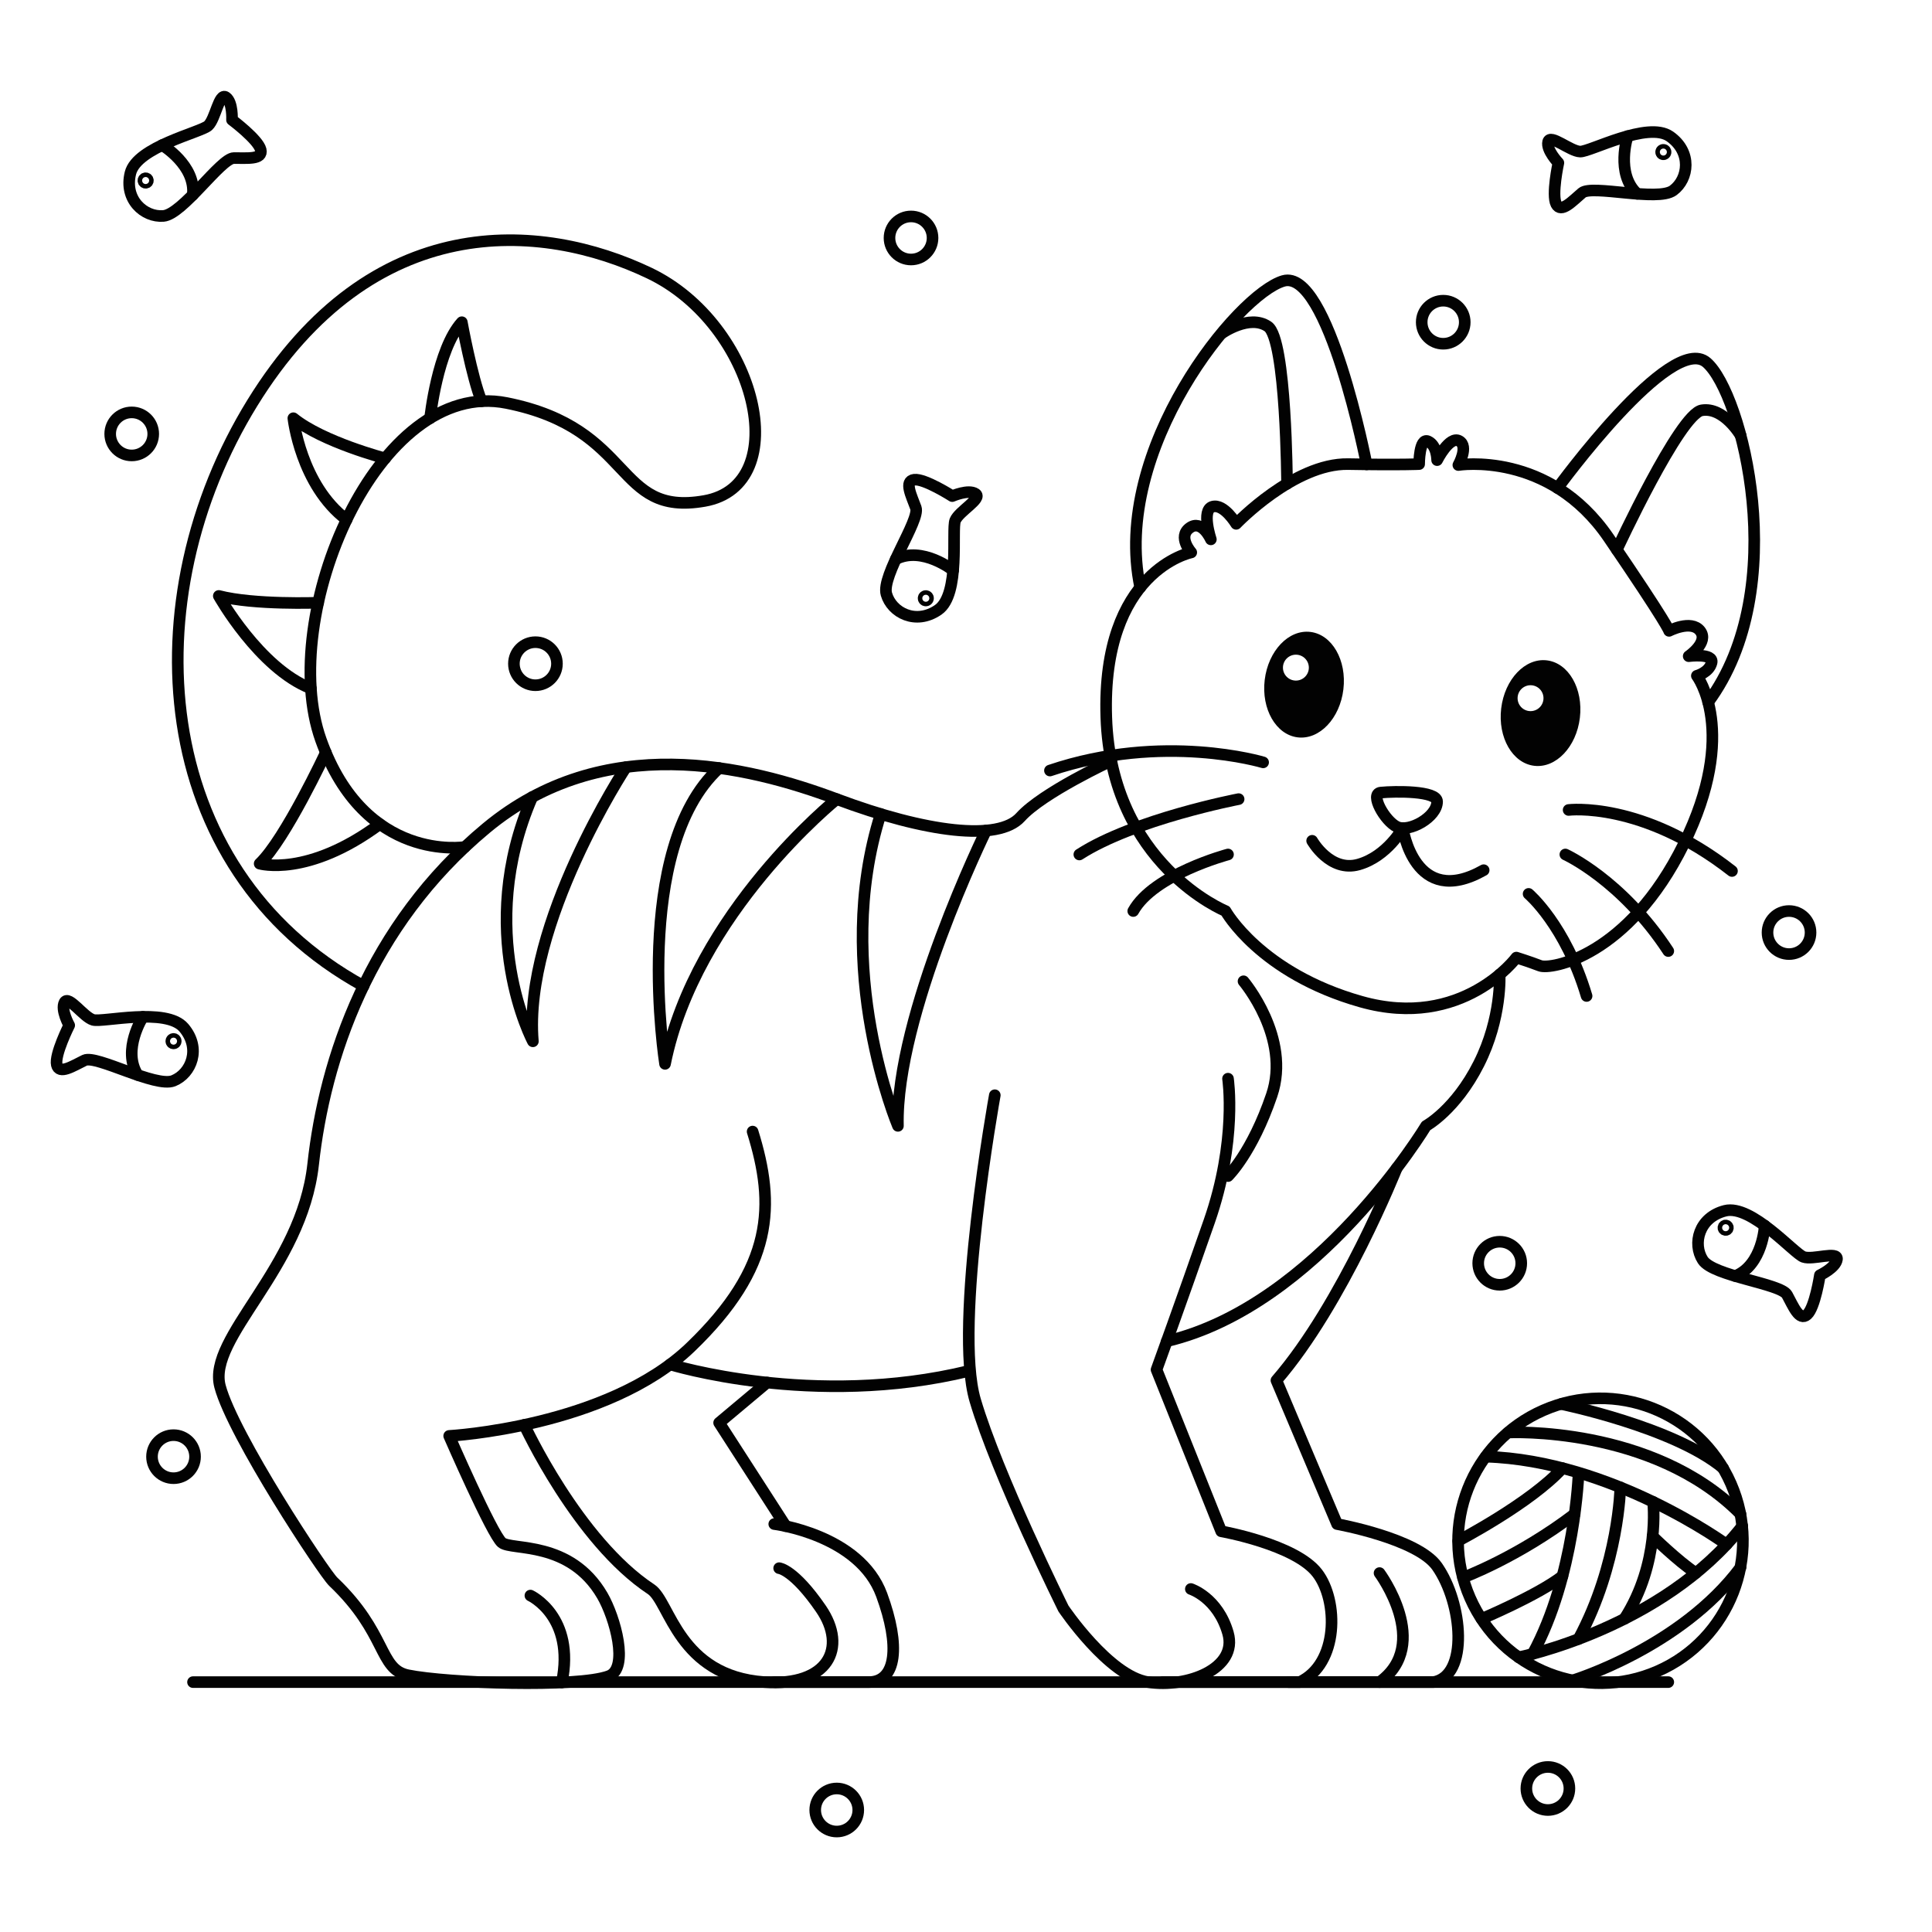<?xml version="1.0" encoding="utf-8"?>
<!-- Generator: Adobe Illustrator 27.5.0, SVG Export Plug-In . SVG Version: 6.00 Build 0)  -->
<svg version="1.1" xmlns="http://www.w3.org/2000/svg" xmlns:xlink="http://www.w3.org/1999/xlink" x="0px" y="0px"
	 viewBox="0 0 500 500" style="enable-background:new 0 0 500 500;" xml:space="preserve">
<g id="BACKGROUND">
	<rect style="fill:#FFFFFF;" width="500" height="500"/>
</g>
<g id="OBJECTS">
	<g>
		<g>
			<g>
				<g>
					<path style="fill:none;stroke:#020202;stroke-width:3;stroke-linecap:round;stroke-linejoin:round;stroke-miterlimit:10;" d="
						M377.42,120.352c0,0,23.465-3.805,38.897,18.814s15.643,24.099,15.643,24.099s5.708-2.96,8.033,0
						c2.325,2.96-2.96,6.553-2.96,6.553s6.553-0.846,5.919,1.691c-0.634,2.537-3.805,3.382-3.805,3.382s10.992,14.375-3.382,43.547
						c-14.375,29.173-34.457,32.555-37.205,31.498c-2.748-1.057-6.13-2.114-6.13-2.114s-13.952,18.814-40.165,11.415
						c-26.213-7.399-35.091-23.465-35.091-23.465s-29.595-12.049-30.864-50.1c-1.268-38.051,21.985-42.702,21.985-42.702
						s-3.594-4.016-0.423-6.342c3.171-2.325,5.496,2.96,5.496,2.96s-2.537-7.61,0.423-8.456c2.96-0.845,6.13,4.439,6.13,4.439
						s15.009-15.703,28.961-15.461c13.952,0.241,18.391-0.003,18.391-0.003s0-6.944,2.325-5.887
						c2.325,1.057,2.325,4.862,2.325,4.862s3.171-6.349,5.708-4.972C380.168,115.49,377.42,120.352,377.42,120.352z"/>
					<path style="fill:none;stroke:#020202;stroke-width:3;stroke-linecap:round;stroke-linejoin:round;stroke-miterlimit:10;" d="
						M357.338,205.121c3.674-0.37,14.591-0.505,14.586,2.325c-0.006,4.022-7.187,8.033-10.358,6.553
						C358.395,212.52,354.409,205.416,357.338,205.121z"/>
					<g>
						
							<ellipse transform="matrix(0.119 -0.993 0.993 0.119 167.809 558.639)" style="fill:#020202;" cx="398.867" cy="184.708" rx="13.741" ry="10.253"/>
						
							<ellipse transform="matrix(0.119 -0.993 0.993 0.119 121.213 491.353)" style="fill:#020202;" cx="337.634" cy="177.336" rx="13.741" ry="10.253"/>
					</g>
					<path style="fill:none;stroke:#020202;stroke-width:3;stroke-linecap:round;stroke-linejoin:round;stroke-miterlimit:10;" d="
						M363.04,214.309c0,0,2.965,21.041,20.934,10.894"/>
					<path style="fill:none;stroke:#020202;stroke-width:3;stroke-linecap:round;stroke-linejoin:round;stroke-miterlimit:10;" d="
						M339.581,217.593c0,0,4.651,8.244,12.049,6.13s11.41-9.415,11.41-9.415"/>
					<path style="fill:none;stroke:#020202;stroke-width:3;stroke-linecap:round;stroke-linejoin:round;stroke-miterlimit:10;" d="
						M405.958,209.619c0,0,19.026-2.384,42.279,15.796"/>
					<path style="fill:none;stroke:#020202;stroke-width:3;stroke-linecap:round;stroke-linejoin:round;stroke-miterlimit:10;" d="
						M405.113,221.139c0,0,14.586,6.601,26.636,24.993"/>
					<path style="fill:none;stroke:#020202;stroke-width:3;stroke-linecap:round;stroke-linejoin:round;stroke-miterlimit:10;" d="
						M395.6,231.334c0,0,9.513,8.033,15.009,26.424"/>
					<path style="fill:none;stroke:#020202;stroke-width:3;stroke-linecap:round;stroke-linejoin:round;stroke-miterlimit:10;" d="
						M326.897,197.299c0,0-25.79-7.822-55.174,2.114"/>
					<path style="fill:none;stroke:#020202;stroke-width:3;stroke-linecap:round;stroke-linejoin:round;stroke-miterlimit:10;" d="
						M320.555,206.812c0,0-27.059,5.189-41.222,14.327"/>
					<path style="fill:none;stroke:#020202;stroke-width:3;stroke-linecap:round;stroke-linejoin:round;stroke-miterlimit:10;" d="
						M317.807,221.139c0,0-19.237,5.121-24.522,14.634"/>
					<path style="fill:none;stroke:#020202;stroke-width:3;stroke-linecap:round;stroke-linejoin:round;stroke-miterlimit:10;" d="
						M287.595,196.894c0,0-17.775,8.227-23.483,14.569c-5.708,6.342-24.416,4.016-47.564-4.651
						c-23.148-8.667-60.247-17.763-90.688,7.502c-30.441,25.265-41.856,59.933-44.816,86.992
						c-2.959,27.058-27.481,44.816-24.099,57.499c3.382,12.684,26.903,48.26,29.296,50.535
						c14.007,13.318,11.746,22.661,19.335,24.21c10.13,2.067,43.907,3.254,51.992,0.224c5.279-1.978,1.621-15.17-1.691-20.852
						c-8.371-14.362-23.47-11.587-26.007-13.701c-2.537-2.114-13.625-27.611-13.625-27.611s40.901-2.236,62.463-22.953
						c21.562-20.717,21.985-36.783,16.066-55.808"/>
					<path style="fill:none;stroke:#020202;stroke-width:3;stroke-linecap:round;stroke-linejoin:round;stroke-miterlimit:10;" d="
						M135.686,368.754c0,0,13.799,29.986,32.813,42.546c4.907,3.242,7.04,22.474,29.342,24.03
						c16.5,1.151,21.562-8.878,14.586-19.025c-6.976-10.147-10.781-10.464-10.781-10.464"/>
					<path style="fill:none;stroke:#020202;stroke-width:3;stroke-linecap:round;stroke-linejoin:round;stroke-miterlimit:10;" d="
						M200.377,394.425c0,0,22.051,2.698,27.8,18.329c4.832,13.138,3.909,22.576-3.384,22.576c-7.293,0-24.416,0-24.416,0"/>
					<path style="fill:none;stroke:#020202;stroke-width:3;stroke-linecap:round;stroke-linejoin:round;stroke-miterlimit:10;" d="
						M173.436,353.114c0,0,37.088,11.504,77.359,1.674"/>
					
						<polyline style="fill:none;stroke:#020202;stroke-width:3;stroke-linecap:round;stroke-linejoin:round;stroke-miterlimit:10;" points="
						203.346,394.963 186.108,368.213 198.526,357.8 					"/>
					<path style="fill:none;stroke:#020202;stroke-width:3;stroke-linecap:round;stroke-linejoin:round;stroke-miterlimit:10;" d="
						M257.454,283.443c0,0-10.781,59.613-5.074,78.956c5.708,19.343,22.836,53.879,22.836,53.879s11.727,17.466,21.874,19.052
						c10.147,1.586,23.359-3.488,20.717-12.684c-2.642-9.196-9.618-11.415-9.618-11.415"/>
					<path style="fill:none;stroke:#020202;stroke-width:3;stroke-linecap:round;stroke-linejoin:round;stroke-miterlimit:10;" d="
						M321.823,253.953c0,0,12.367,14.586,7.293,29.489c-5.073,14.903-11.31,20.928-11.31,20.928"/>
					<path style="fill:none;stroke:#020202;stroke-width:3;stroke-linecap:round;stroke-linejoin:round;stroke-miterlimit:10;" d="
						M317.807,279.162c0,0,2.431,16.03-4.862,36.95c-7.293,20.919-13.635,38.36-13.635,38.36l16.737,41.826
						c0,0,19.163,3.381,24.87,10.812c5.479,7.135,5.565,23.465-4.582,28.221h-35.44"/>
					<path style="fill:none;stroke:#020202;stroke-width:3;stroke-linecap:round;stroke-linejoin:round;stroke-miterlimit:10;" d="
						M388.112,252.195c0,0,0.618,11.209-5.407,23.131c-6.025,11.922-13.635,16.044-13.635,16.044s-27.979,46.472-67.102,55.738"/>
					<path style="fill:none;stroke:#020202;stroke-width:3;stroke-linecap:round;stroke-linejoin:round;stroke-miterlimit:10;" d="
						M361.471,302.32c0,0-14.009,35.187-31.132,54.926l15.699,37.179c0,0,20.819,3.745,25.872,10.962
						c6.659,9.513,8.259,28.357-0.937,29.942h-37.479"/>
					<path style="fill:none;stroke:#020202;stroke-width:3;stroke-linecap:round;stroke-linejoin:round;stroke-miterlimit:10;" d="
						M357.021,407.108c0,0,13.635,18.391,0,28.221"/>
					<path style="fill:none;stroke:#020202;stroke-width:3;stroke-linecap:round;stroke-linejoin:round;stroke-miterlimit:10;" d="
						M403.105,126.301c0,0,29.384-40.406,38.579-32.479c9.196,7.927,22.185,58.48,0.384,87.902"/>
					<path style="fill:none;stroke:#020202;stroke-width:3;stroke-linecap:round;stroke-linejoin:round;stroke-miterlimit:10;" d="
						M418.431,142.273c0,0,16.277-35.133,21.985-36.084c5.708-0.951,10.061,6.516,10.061,6.516"/>
					<path style="fill:none;stroke:#020202;stroke-width:3;stroke-linecap:round;stroke-linejoin:round;stroke-miterlimit:10;" d="
						M353.676,120.18c0,0-9.896-50.846-21.557-47.467c-11.661,3.38-44.606,43.5-37.032,79.328"/>
					<path style="fill:none;stroke:#020202;stroke-width:3;stroke-linecap:round;stroke-linejoin:round;stroke-miterlimit:10;" d="
						M333.081,125.197c0,0-0.163-37.471-4.956-40.712c-4.793-3.241-11.86,1.736-11.86,1.736"/>
					<path style="fill:none;stroke:#020202;stroke-width:3;stroke-linecap:round;stroke-linejoin:round;stroke-miterlimit:10;" d="
						M255.191,214.942c0,0-23.457,47.89-22.805,76.428c0,0-17.197-40.598-4.467-80.705"/>
					<path style="fill:none;stroke:#020202;stroke-width:3;stroke-linecap:round;stroke-linejoin:round;stroke-miterlimit:10;" d="
						M216.549,206.812c0,0-36.556,29.322-44.438,68.514c0,0-8.833-55.637,13.997-76.556"/>
					<path style="fill:none;stroke:#020202;stroke-width:3;stroke-linecap:round;stroke-linejoin:round;stroke-miterlimit:10;" d="
						M162.018,198.529c0,0-26.644,40.521-24.107,70.962c0,0-15.244-28.438-0.17-63.209"/>
					<path style="fill:none;stroke:#020202;stroke-width:3;stroke-linecap:round;stroke-linejoin:round;stroke-miterlimit:10;" d="
						M120.339,219.19c0,0-25.87,4.323-37.286-27.704c-11.415-32.026,14.57-93.845,48.031-87.193
						c33.462,6.652,27.754,29.483,51.219,25.36c23.465-4.122,13.635-45.661-14.269-58.979
						C140.13,57.356,96.371,53.882,65.296,104.293c-31.075,50.411-26.781,120.395,28.783,150.882"/>
					<path style="fill:none;stroke:#020202;stroke-width:3;stroke-linecap:round;stroke-linejoin:round;stroke-miterlimit:10;" d="
						M111.303,108.234c0,0,1.874-17.839,8.216-24.846c0,0,2.616,14.308,5.113,20.456"/>
					<path style="fill:none;stroke:#020202;stroke-width:3;stroke-linecap:round;stroke-linejoin:round;stroke-miterlimit:10;" d="
						M99.68,118.62c0,0-16.151-4.217-23.761-10.385c0,0,1.886,17.295,13.785,26.254"/>
					<path style="fill:none;stroke:#020202;stroke-width:3;stroke-linecap:round;stroke-linejoin:round;stroke-miterlimit:10;" d="
						M82.34,155.989c0,0-16.626,0.613-25.713-1.761c0,0,10.46,18.696,23.834,23.934"/>
					<path style="fill:none;stroke:#020202;stroke-width:3;stroke-linecap:round;stroke-linejoin:round;stroke-miterlimit:10;" d="
						M84.32,194.749c0,0-10.462,22.421-17.121,28.763c0,0,12.418,3.616,31.101-10.241"/>
				</g>
				<circle style="fill:#FFFFFF;" cx="396.103" cy="180.688" r="3.352"/>
				<circle style="fill:#FFFFFF;" cx="335.376" cy="172.783" r="3.352"/>
				<path style="fill:none;stroke:#020202;stroke-width:3;stroke-linecap:round;stroke-linejoin:round;stroke-miterlimit:10;" d="
					M137.267,412.933c0,0,11.662,5.394,8.128,22.487"/>
				
					<line style="fill:none;stroke:#020202;stroke-width:3;stroke-linecap:round;stroke-linejoin:round;stroke-miterlimit:10;" x1="431.749" y1="435.33" x2="49.95" y2="435.33"/>
				<g>
					
						<ellipse transform="matrix(0.916 -0.401 0.401 0.916 -125.145 199.59)" style="fill:none;stroke:#020202;stroke-width:3;stroke-linecap:round;stroke-linejoin:round;stroke-miterlimit:10;" cx="414.244" cy="398.763" rx="36.854" ry="36.854"/>
					<path style="fill:none;stroke:#020202;stroke-width:3;stroke-linecap:round;stroke-linejoin:round;stroke-miterlimit:10;" d="
						M393.041,428.901c0,0,37.144-7.441,57.863-33.938"/>
					<path style="fill:none;stroke:#020202;stroke-width:3;stroke-linecap:round;stroke-linejoin:round;stroke-miterlimit:10;" d="
						M406.969,434.897c0,0,27.952-8.449,43.473-29.221"/>
					<path style="fill:none;stroke:#020202;stroke-width:3;stroke-linecap:round;stroke-linejoin:round;stroke-miterlimit:10;" d="
						M446.834,399.717c0,0-29.777-21.759-62.322-22.732"/>
					<path style="fill:none;stroke:#020202;stroke-width:3;stroke-linecap:round;stroke-linejoin:round;stroke-miterlimit:10;" d="
						M390.33,370.732c0,0,37.314-1.892,60.112,21.098"/>
					<path style="fill:none;stroke:#020202;stroke-width:3;stroke-linecap:round;stroke-linejoin:round;stroke-miterlimit:10;" d="
						M404.022,363.355c0,0,29.158,5.979,41.912,16.594"/>
					<path style="fill:none;stroke:#020202;stroke-width:3;stroke-linecap:round;stroke-linejoin:round;stroke-miterlimit:10;" d="
						M427.811,388.685c0,0,1.918,15.795-7.425,30.284"/>
					<path style="fill:none;stroke:#020202;stroke-width:3;stroke-linecap:round;stroke-linejoin:round;stroke-miterlimit:10;" d="
						M419.331,384.929c0,0-0.334,19.768-10.807,39.247"/>
					<path style="fill:none;stroke:#020202;stroke-width:3;stroke-linecap:round;stroke-linejoin:round;stroke-miterlimit:10;" d="
						M408.524,381.262c0,0-0.874,26.556-11.872,46.766"/>
					<path style="fill:none;stroke:#020202;stroke-width:3;stroke-linecap:round;stroke-linejoin:round;stroke-miterlimit:10;" d="
						M427.689,397.601c0,0,6.495,6.378,11.201,9.508"/>
					<path style="fill:none;stroke:#020202;stroke-width:3;stroke-linecap:round;stroke-linejoin:round;stroke-miterlimit:10;" d="
						M378.635,408.28c0,0,14.103-5.214,28.887-16.45"/>
					<path style="fill:none;stroke:#020202;stroke-width:3;stroke-linecap:round;stroke-linejoin:round;stroke-miterlimit:10;" d="
						M377.389,398.763c0,0,18.738-9.755,26.976-18.813"/>
					<path style="fill:none;stroke:#020202;stroke-width:3;stroke-linecap:round;stroke-linejoin:round;stroke-miterlimit:10;" d="
						M383.423,418.969c0,0,14.591-6.15,20.942-11.079"/>
				</g>
			</g>
		</g>
		<g>
			<path style="fill:none;stroke:#020202;stroke-width:3;stroke-linecap:round;stroke-linejoin:round;stroke-miterlimit:10;" d="
				M17.91,265.348c0,0-2.251-3.988-1.21-5.936c1.041-1.949,4.922,3.824,7.407,4.533s18.907-3.329,23.463,2.021
				c4.556,5.349,1.965,11.863-2.681,13.737c-4.645,1.874-19.969-6.764-23-5.295c-3.031,1.47-6.581,3.804-7.192,1.164
				C14.085,272.931,17.91,265.348,17.91,265.348z"/>
			<path style="fill:none;stroke:#020202;stroke-width:3;stroke-linecap:round;stroke-linejoin:round;stroke-miterlimit:10;" d="
				M36.992,263.151c0,0-5.517,8.591-1.341,15.07"/>
			<path style="fill:none;stroke:#020202;stroke-width:3;stroke-linecap:round;stroke-linejoin:round;stroke-miterlimit:10;" d="
				M45.492,269.45c0,0.322-0.261,0.583-0.583,0.583c-0.322,0-0.583-0.261-0.583-0.583c0-0.322,0.261-0.583,0.583-0.583
				C45.231,268.867,45.492,269.128,45.492,269.45z"/>
		</g>
		<g>
			<path style="fill:none;stroke:#020202;stroke-width:3;stroke-linecap:round;stroke-linejoin:round;stroke-miterlimit:10;" d="
				M246.441,128.391c0,0,4.197-1.831,6.029-0.597c1.832,1.235-4.307,4.505-5.266,6.905c-0.959,2.4,1.378,19.148-4.409,23.133
				c-5.787,3.986-12.002,0.742-13.391-4.071c-1.389-4.813,8.771-19.173,7.619-22.339c-1.152-3.165-3.111-6.935-0.423-7.274
				S246.441,128.391,246.441,128.391z"/>
			<path style="fill:none;stroke:#020202;stroke-width:3;stroke-linecap:round;stroke-linejoin:round;stroke-miterlimit:10;" d="
				M246.675,147.597c0,0-7.982-6.366-14.854-2.875"/>
			<path style="fill:none;stroke:#020202;stroke-width:3;stroke-linecap:round;stroke-linejoin:round;stroke-miterlimit:10;" d="
				M239.54,155.409c-0.32-0.033-0.554-0.319-0.521-0.64c0.033-0.32,0.319-0.553,0.64-0.521c0.321,0.033,0.554,0.319,0.521,0.64
				C240.147,155.209,239.86,155.442,239.54,155.409z"/>
		</g>
		<g>
			<path style="fill:none;stroke:#020202;stroke-width:3;stroke-linecap:round;stroke-linejoin:round;stroke-miterlimit:10;" d="
				M403.309,42.141c0,0-3.178-3.297-2.658-5.444c0.52-2.147,5.723,2.47,8.306,2.533c2.584,0.063,17.47-7.958,23.221-3.92
				c5.751,4.038,4.873,10.993,0.845,13.971c-4.028,2.978-21.027-1.548-23.593,0.634c-2.567,2.182-5.418,5.331-6.672,2.928
				C401.505,50.44,403.309,42.141,403.309,42.141z"/>
			<path style="fill:none;stroke:#020202;stroke-width:3;stroke-linecap:round;stroke-linejoin:round;stroke-miterlimit:10;" d="
				M421.232,35.235c0,0-3.19,9.699,2.476,14.926"/>
			<path style="fill:none;stroke:#020202;stroke-width:3;stroke-linecap:round;stroke-linejoin:round;stroke-miterlimit:10;" d="
				M431.04,39.205c0.081,0.312-0.107,0.63-0.419,0.711c-0.312,0.081-0.63-0.107-0.711-0.419c-0.081-0.312,0.107-0.63,0.419-0.711
				S430.959,38.893,431.04,39.205z"/>
		</g>
		<g>
			<path style="fill:none;stroke:#020202;stroke-width:3;stroke-linecap:round;stroke-linejoin:round;stroke-miterlimit:10;" d="
				M470.982,330.024c0,0,4.145-1.947,4.425-4.139c0.28-2.191-6.227,0.267-8.664-0.595c-2.437-0.862-13.485-13.664-20.297-11.942
				c-6.813,1.722-8.473,8.533-5.771,12.751c2.702,4.218,20.197,6.051,21.816,9.005c1.62,2.953,3.161,6.912,5.189,5.115
				C469.709,338.421,470.982,330.024,470.982,330.024z"/>
			<path style="fill:none;stroke:#020202;stroke-width:3;stroke-linecap:round;stroke-linejoin:round;stroke-miterlimit:10;" d="
				M456.7,317.181c0,0-0.478,10.199-7.635,13.062"/>
			<path style="fill:none;stroke:#020202;stroke-width:3;stroke-linecap:round;stroke-linejoin:round;stroke-miterlimit:10;" d="
				M446.121,317.393c-0.187,0.263-0.125,0.627,0.138,0.813c0.263,0.187,0.627,0.125,0.813-0.138
				c0.187-0.263,0.125-0.627-0.138-0.813C446.672,317.069,446.308,317.13,446.121,317.393z"/>
		</g>
		<g>
			<path style="fill:none;stroke:#020202;stroke-width:3;stroke-linecap:round;stroke-linejoin:round;stroke-miterlimit:10;" d="
				M60.04,31.026c0,0,0.24-4.573-1.559-5.854c-1.799-1.282-2.704,5.615-4.615,7.357c-1.91,1.741-18.412,5.437-20.11,12.255
				s3.522,11.498,8.516,11.107S57.141,40.943,60.51,40.909c3.368-0.034,7.586,0.477,6.958-2.16
				C66.841,36.113,60.04,31.026,60.04,31.026z"/>
			<path style="fill:none;stroke:#020202;stroke-width:3;stroke-linecap:round;stroke-linejoin:round;stroke-miterlimit:10;" d="
				M41.975,37.554c0,0,8.765,5.236,7.91,12.897"/>
			<path style="fill:none;stroke:#020202;stroke-width:3;stroke-linecap:round;stroke-linejoin:round;stroke-miterlimit:10;" d="
				M37.168,46.979c0.143,0.289,0.494,0.406,0.782,0.263c0.289-0.143,0.406-0.493,0.263-0.782c-0.143-0.288-0.494-0.406-0.782-0.263
				C37.142,46.34,37.025,46.69,37.168,46.979z"/>
		</g>
		<path style="fill:none;stroke:#020202;stroke-width:3;stroke-linecap:round;stroke-linejoin:round;stroke-miterlimit:10;" d="
			M144.141,171.766c0,3.077-2.494,5.571-5.571,5.571c-3.077,0-5.571-2.494-5.571-5.571s2.494-5.571,5.571-5.571
			C141.647,166.195,144.141,168.689,144.141,171.766z"/>
		<path style="fill:none;stroke:#020202;stroke-width:3;stroke-linecap:round;stroke-linejoin:round;stroke-miterlimit:10;" d="
			M39.659,112.296c0,3.077-2.494,5.571-5.571,5.571c-3.076,0-5.571-2.494-5.571-5.571c0-3.077,2.494-5.571,5.571-5.571
			C37.165,106.726,39.659,109.22,39.659,112.296z"/>
		<path style="fill:none;stroke:#020202;stroke-width:3;stroke-linecap:round;stroke-linejoin:round;stroke-miterlimit:10;" d="
			M241.343,61.585c0,3.077-2.494,5.571-5.571,5.571s-5.571-2.494-5.571-5.571c0-3.077,2.494-5.571,5.571-5.571
			S241.343,58.509,241.343,61.585z"/>
		<path style="fill:none;stroke:#020202;stroke-width:3;stroke-linecap:round;stroke-linejoin:round;stroke-miterlimit:10;" d="
			M468.571,241.344c0,3.077-2.494,5.571-5.571,5.571s-5.571-2.494-5.571-5.571s2.494-5.571,5.571-5.571
			S468.571,238.267,468.571,241.344z"/>
		<path style="fill:none;stroke:#020202;stroke-width:3;stroke-linecap:round;stroke-linejoin:round;stroke-miterlimit:10;" d="
			M406.164,462.859c0,3.077-2.494,5.571-5.571,5.571s-5.571-2.494-5.571-5.571s2.494-5.571,5.571-5.571
			S406.164,459.782,406.164,462.859z"/>
		<path style="fill:none;stroke:#020202;stroke-width:3;stroke-linecap:round;stroke-linejoin:round;stroke-miterlimit:10;" d="
			M50.48,376.985c0,3.077-2.494,5.571-5.571,5.571c-3.076,0-5.571-2.494-5.571-5.571s2.494-5.571,5.571-5.571
			C47.986,371.415,50.48,373.909,50.48,376.985z"/>
		<path style="fill:none;stroke:#020202;stroke-width:3;stroke-linecap:round;stroke-linejoin:round;stroke-miterlimit:10;" d="
			M393.701,326.929c0,3.076-2.494,5.571-5.571,5.571c-3.077,0-5.571-2.494-5.571-5.571c0-3.077,2.494-5.571,5.571-5.571
			C391.207,321.359,393.701,323.853,393.701,326.929z"/>
		<path style="fill:none;stroke:#020202;stroke-width:3;stroke-linecap:round;stroke-linejoin:round;stroke-miterlimit:10;" d="
			M379.077,83.389c0,3.077-2.494,5.571-5.571,5.571s-5.571-2.494-5.571-5.571c0-3.076,2.494-5.571,5.571-5.571
			S379.077,80.312,379.077,83.389z"/>
		<path style="fill:none;stroke:#020202;stroke-width:3;stroke-linecap:round;stroke-linejoin:round;stroke-miterlimit:10;" d="
			M222.12,468.429c0,3.076-2.494,5.571-5.571,5.571c-3.077,0-5.571-2.494-5.571-5.571c0-3.077,2.494-5.571,5.571-5.571
			C219.626,462.859,222.12,465.353,222.12,468.429z"/>
	</g>
</g>
</svg>
